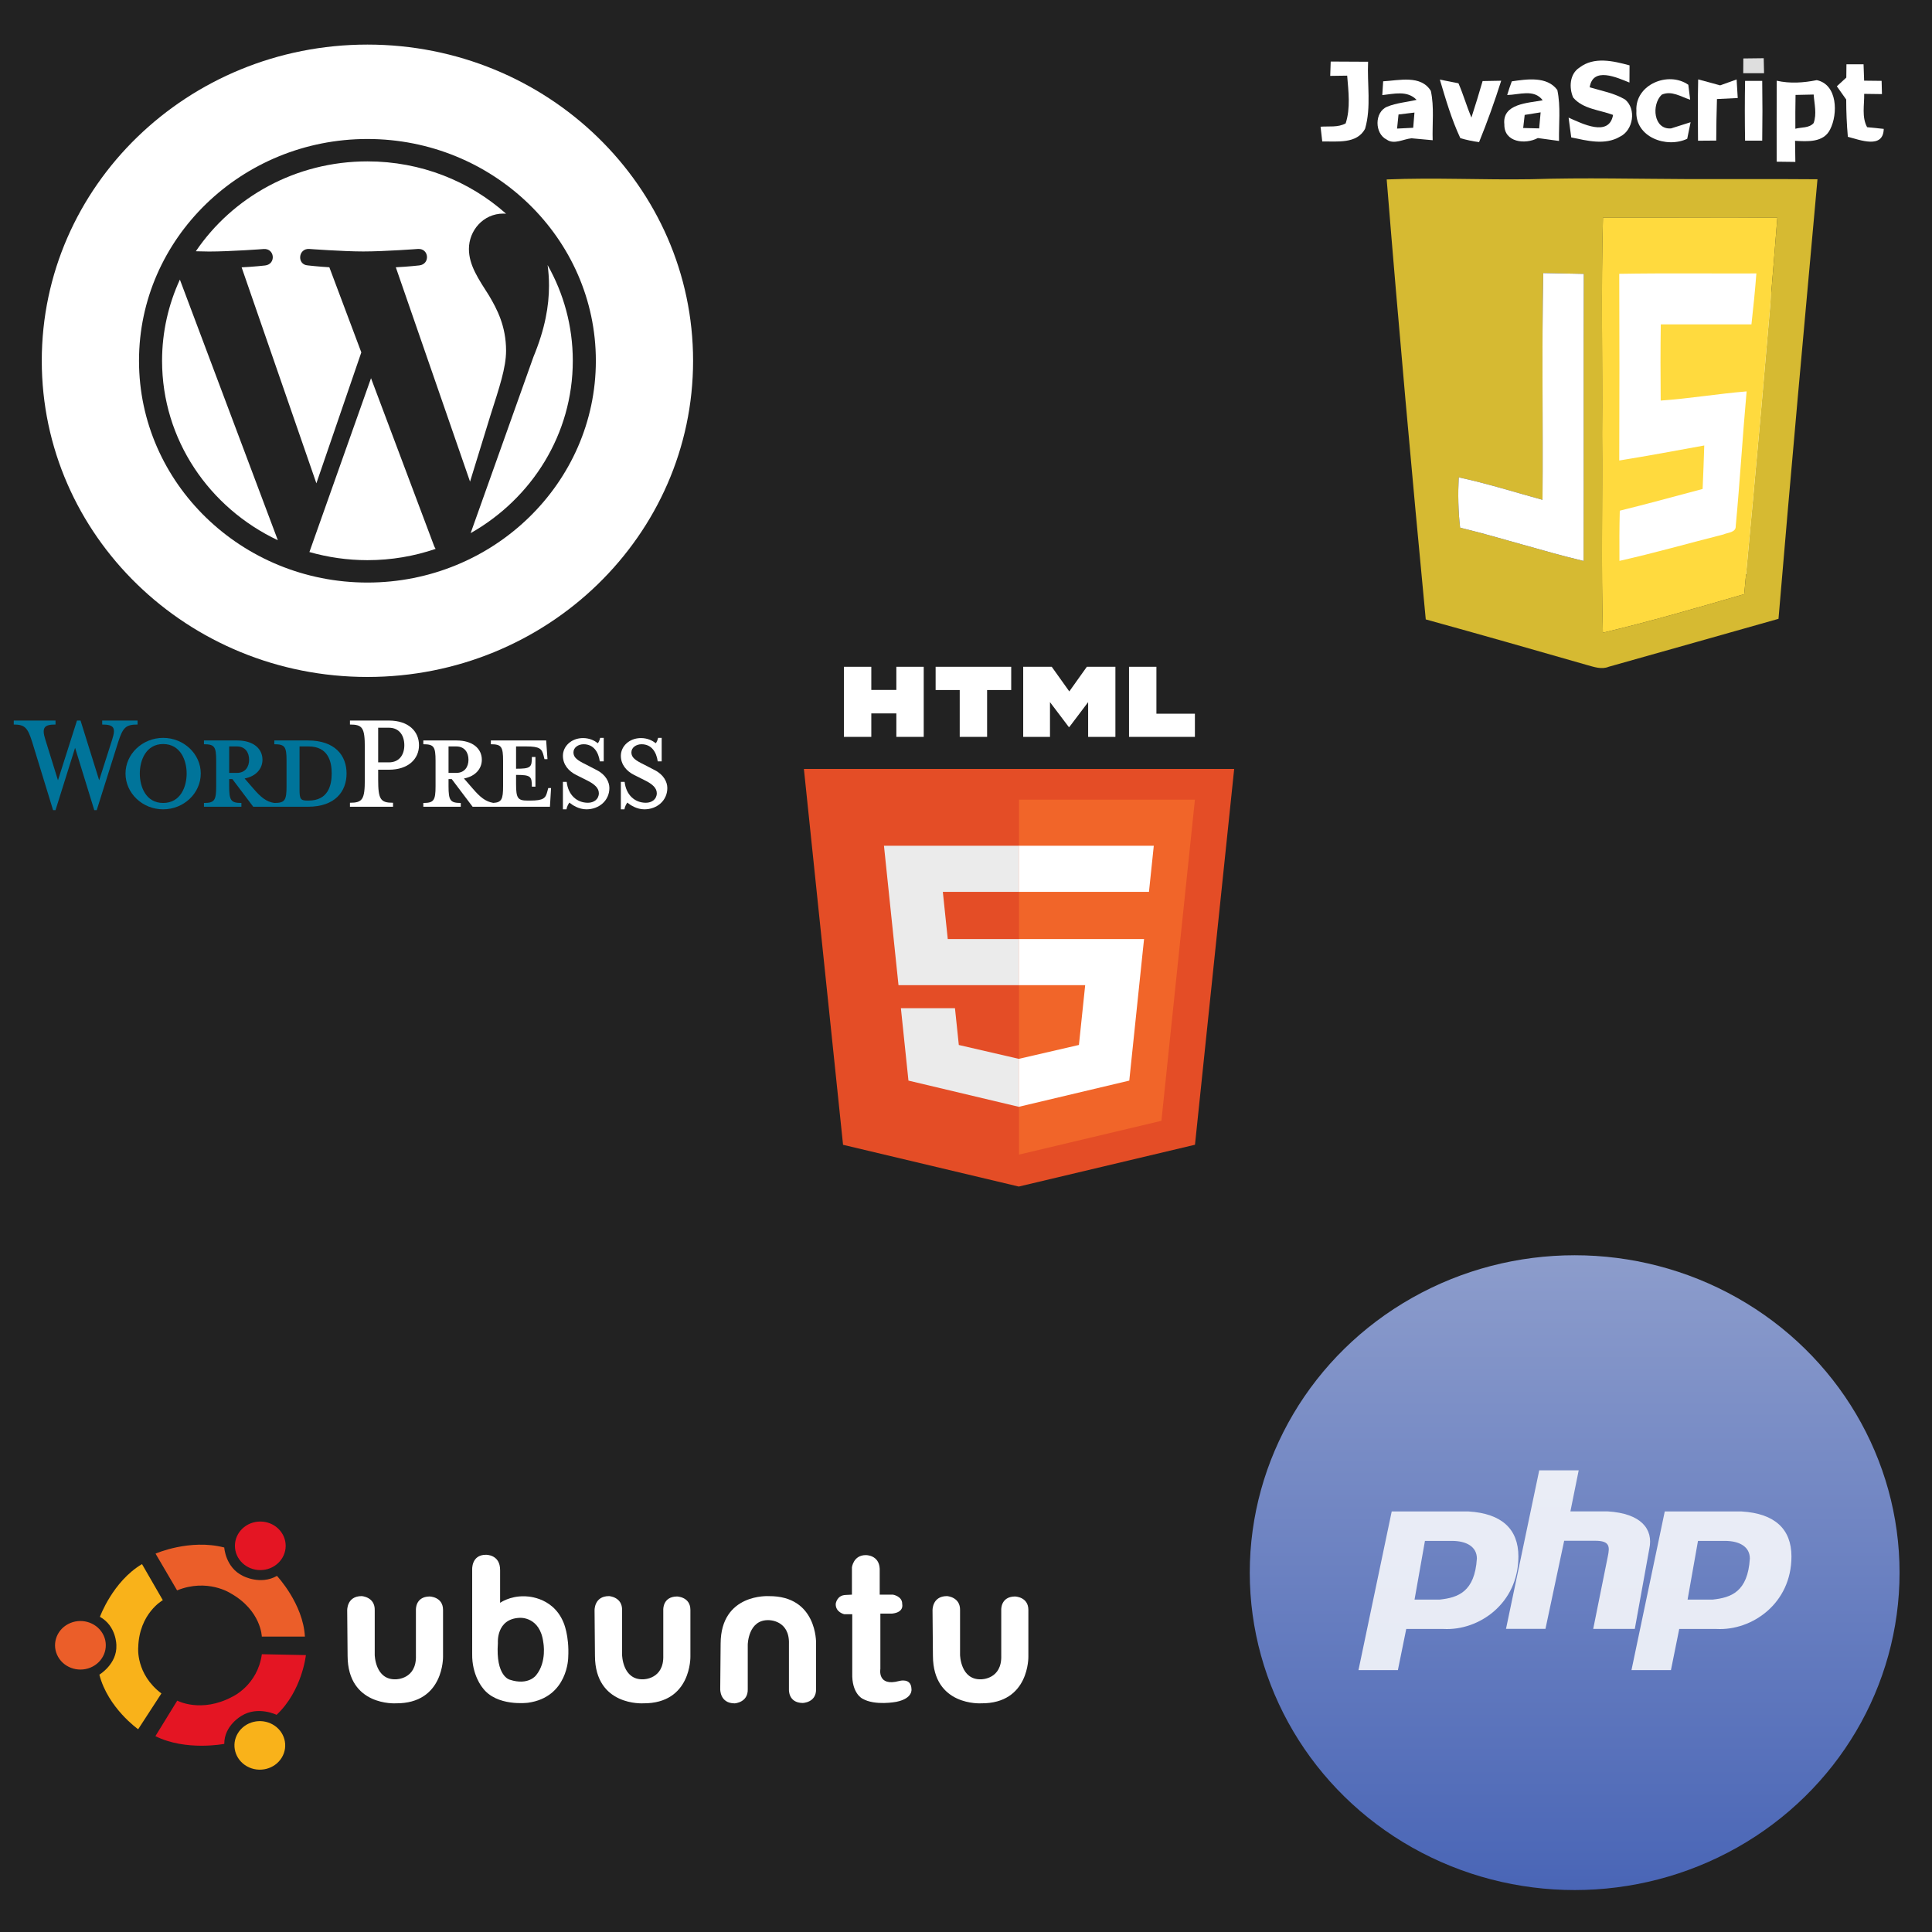 <?xml version="1.0" encoding="utf-8"?>
<svg viewBox="0 0 500 500" xmlns="http://www.w3.org/2000/svg">
  <rect x="0" y="0" width="500" height="500" fill="#333333" stroke="none"/>
  <defs>
    <linearGradient id="1" gradientUnits="userSpaceOnUse" y1="653.96" x2="0" y2="301.3">
      <stop stop-color="#4965b6" offset="0"/>
      <stop offset="1" stop-color="#8d9dcc"/>
    </linearGradient>
    <clipPath id="2">
      <path transform="matrix(15.333 0 0 11.5 415-125.5)" d="m-24 13c0 1.105-.672 2-1.5 2-.828 0-1.5-.895-1.5-2 0-1.105.672-2 1.5-2 .828 0 1.5.895 1.5 2" fill="#1890d0"/>
    </clipPath>
  </defs>
  <rect x="-18.156" y="-15.456" width="528.932" height="532.322" style="stroke: rgb(0, 0, 0); fill: rgb(34, 34, 34);"/>
  <g transform="matrix(0.172, 0, 0, 0.167, 9.091, 9.868)">
    <g>
      <g>
        <path d="M708.6,484.4c0-38.2-13.7-64.6-25.5-85.2c-15.7-25.5-30.4-47-30.4-72.5c0-28.4,21.5-54.8,51.9-54.8c1.4,0,2.7,0.2,4,0.2C653.7,221.7,580.5,191,500,191c-108,0-202.9,55.4-258.2,139.3c7.3,0.2,14.1,0.4,19.9,0.4c32.3,0,82.4-3.9,82.4-3.9c16.6-1,18.6,23.5,2,25.5c0,0-16.7,2-35.4,2.9l112.5,334.7L490.8,487l-48.1-131.9c-16.6-1-32.4-2.9-32.4-2.9c-16.6-1-14.7-26.4,2-25.5c0,0,51,3.9,81.4,3.9c32.3,0,82.4-3.9,82.4-3.9c16.7-1,18.6,23.5,2,25.5c0,0-16.8,2-35.4,2.9l111.7,332.2l30.8-103C698.4,541.6,708.6,510.8,708.6,484.4z" style="fill: rgb(255, 255, 255);"/>
        <path d="M191,500c0,122.3,71.1,228,174.2,278.1L217.8,374.2C200.6,412.7,191,455.2,191,500z" style="fill: rgb(255, 255, 255);"/>
        <path d="M505.4,527l-92.7,269.4c27.7,8.1,57,12.6,87.3,12.6c36,0,70.5-6.2,102.6-17.5c-0.8-1.3-1.6-2.7-2.2-4.3L505.4,527z" style="fill: rgb(255, 255, 255);"/>
        <path d="M655.3,767.1C747.2,713.5,809,614,809,500c0-53.7-13.7-104.2-37.9-148.3c1.3,9.8,2.1,20.4,2.1,31.8c0,31.4-5.8,66.6-23.5,110.7L655.3,767.1z" style="fill: rgb(255, 255, 255);"/>
        <path d="M500,10C229.4,10,10,229.4,10,500c0,270.6,219.4,490,490,490s490-219.4,490-490C990,229.4,770.6,10,500,10z M500,843.7c-189.5,0-343.7-154.2-343.7-343.7c0-189.5,154.2-343.7,343.7-343.7c189.5,0,343.7,154.2,343.7,343.7C843.7,689.5,689.5,843.7,500,843.7z" style="fill: rgb(255, 255, 255);"/>
      </g>
    </g>
    <g/>
    <g/>
    <g/>
    <g/>
    <g/>
    <g/>
    <g/>
    <g/>
    <g/>
    <g/>
    <g/>
    <g/>
    <g/>
    <g/>
    <g/>
  </g>
  <polygon fill="#E44D26" points="218.182 296.274 208.048 199 319.405 199 309.26 296.259 263.658 307.078"/>
  <polygon fill="#F16529" points="263.726 298.808 300.574 290.065 309.244 206.952 263.726 206.952"/>
  <polygon fill="#EBEBEB" points="263.726 243.031 245.279 243.031 244.005 230.814 263.726 230.814 263.726 218.884 263.678 218.884 228.77 218.884 229.103 222.084 232.53 254.96 263.726 254.96"/>
  <polygon fill="#EBEBEB" points="263.726 274.015 263.665 274.029 248.139 270.441 247.147 260.926 239.602 260.926 233.152 260.926 235.106 279.658 263.662 286.443 263.726 286.427"/>
  <path d="M 218.408 172.564 L 225.493 172.564 L 225.493 178.554 L 231.974 178.554 L 231.974 172.564 L 239.058 172.564 L 239.058 190.703 L 231.975 190.703 L 231.975 184.629 L 225.493 184.629 L 225.493 190.703 L 218.409 190.703 L 218.409 172.564 Z" style="fill: rgb(255, 255, 255);"/>
  <path d="M 248.375 178.579 L 242.138 178.579 L 242.138 172.564 L 261.7 172.564 L 261.7 178.579 L 255.46 178.579 L 255.46 190.703 L 248.375 190.703 L 248.375 178.579 Z" style="fill: rgb(255, 255, 255);"/>
  <path d="M 264.805 172.564 L 272.191 172.564 L 276.735 178.938 L 281.275 172.564 L 288.665 172.564 L 288.665 190.703 L 281.609 190.703 L 281.609 181.713 L 276.735 188.163 L 276.613 188.163 L 271.736 181.713 L 271.736 190.703 L 264.805 190.703 L 264.805 172.564 Z" style="fill: rgb(255, 255, 255);"/>
  <path d="M 292.19 172.564 L 299.278 172.564 L 299.278 184.708 L 309.24 184.708 L 309.24 190.703 L 292.19 190.703 L 292.19 172.564 Z" style="fill: rgb(255, 255, 255);"/>
  <polygon fill="#FFFFFF" points="263.678 243.031 263.678 254.96 280.845 254.96 279.226 270.433 263.678 274.025 263.678 286.437 292.258 279.658 292.467 277.643 295.742 246.234 296.082 243.031 292.326 243.031"/>
  <polygon fill="#FFFFFF" points="263.678 218.884 263.678 226.293 263.678 230.785 263.678 230.814 297.307 230.814 297.307 230.814 297.351 230.814 297.631 228.132 298.266 222.084 298.599 218.884"/>
  <g transform="matrix(0.39, 0, 0, 0.381, 533.27, 235.226)">
    <circle r="173.45" cy="478.75" cx="-325.89" fill="url(#1)" transform="matrix(1.243 0 0 1.243 82.65-144.23)"/>
    <g clip-path="url(#2)" fill="#fff" fill-opacity=".847" transform="matrix(9.992 0 0 9.992-565.81 219.28)">
      <g fill="#fff" fill-opacity=".847">
        <path d="m10 29.801l2.207-10.785h5.105c2.207.137 3.309 1.199 3.309 3.063 0 3.195-2.621 5.05-4.965 4.926h-2.484l-.555 2.797h-2.621m3.727-4.793l.691-3.992h1.793c.969 0 1.656.398 1.656 1.199-.141 2.262-1.242 2.66-2.484 2.793" fill-rule="evenodd"/>
        <path d="m19.797 27l2.207-10.781h2.621l-.551 2.793h2.484c2.207.137 3.035 1.199 2.758 2.531l-.965 5.457h-2.762l.969-4.926c.137-.664.137-1.066-.832-1.066h-2.066l-1.242 5.988h-2.621"/>
        <path d="m28.13 29.801l2.211-10.785h5.105c2.207.137 3.309 1.199 3.309 3.063 0 3.195-2.621 5.05-4.969 4.926h-2.484l-.551 2.797m1.105-4.793l.691-3.992h1.793c.965 0 1.652.398 1.652 1.199-.137 2.262-1.238 2.66-2.484 2.793" fill-rule="evenodd"/>
      </g>
    </g>
  </g>
  <rect x="417.159" y="64.529" width="41.196" height="84.073" style="fill: rgb(255, 255, 255);"/>
  <g id="layer1" transform="matrix(1, 0, 0, 1, 15.169, -153.267)">
    <g id="g8487" transform="translate(-202.576,-38.464)">
      <g transform="matrix(1.25,0,0,1.25,-2.507,174.172)" id="g3652">
        <path style="opacity: 0.85; fill: rgb(255, 255, 255);" d="m 512.87,26.15 c 1.4,-0.02 2.81,-0.04 4.22,-0.05 0.02,0.78 0.05,2.33 0.07,3.11 -1.44,0 -2.88,-0.01 -4.31,-0.01 0,-0.76 0.02,-2.28 0.02,-3.05 z" id="path3654"/>
      </g>
      <path id="path3664" d="m 531.793,207.66 c 3.212,0.025 6.438,0.037 9.675,0.05 -0.275,5.75 0.85,11.725 -0.775,17.325 -2.1,4.025 -7.325,3.237 -11.088,3.312 -0.15,-1.275 -0.3,-2.55 -0.438,-3.825 2.163,-0.175 4.513,0.25 6.5,-0.863 1.288,-3.987 0.713,-8.25 0.388,-12.35 -1.1,0.025 -3.288,0.05 -4.388,0.062 0.037,-0.925 0.087,-2.788 0.125,-3.712 z" style="fill: rgb(255, 255, 255);"/>
      <path id="path3666" d="m 596.156,209.235 c 3.788,-2.925 8.762,-1.725 12.975,-0.588 -0.013,1.113 -0.025,3.337 -0.025,4.45 -3.263,-1.312 -9.463,-4.175 -10.287,1.225 3.087,0.938 6.35,1.488 9.15,3.163 2.975,2.425 2.138,7.938 -1.288,9.6 -3.9,2.312 -8.525,1.05 -12.637,0.212 -0.237,-1.712 -0.475,-3.413 -0.688,-5.125 3.462,1.525 10.475,5.138 11.512,-0.7 -3.475,-1.312 -7.8,-1.5 -10.325,-4.5 -1.113,-2.55 -0.925,-6.1 1.613,-7.737 z" style="fill: rgb(255, 255, 255);"/>
      <path id="path3668" d="m 665.268,208.372 c 1.462,0 2.938,0 4.425,0 0.037,1.413 0.087,2.825 0.15,4.237 1.125,0.013 3.388,0.037 4.525,0.05 0.025,0.863 0.062,2.575 0.087,3.425 -1.15,-0.013 -3.45,-0.037 -4.6,-0.062 0.062,2.862 -0.675,5.987 0.762,8.625 1.075,0.113 3.225,0.325 4.3,0.438 -0.113,5.263 -6.112,2.875 -9.287,2.05 -0.287,-3.212 -0.425,-6.425 -0.425,-9.65 -0.812,-1.137 -1.625,-2.288 -2.425,-3.425 0.613,-0.562 1.837,-1.688 2.45,-2.25 0.013,-0.863 0.025,-2.587 0.037,-3.438 z" style="fill: rgb(255, 255, 255);"/>
      <path id="path3670" d="m 545.368,212.772 c 4.075,-0.212 9.775,-1.725 12.338,2.487 0.912,4.175 0.338,8.512 0.475,12.762 -1.825,-0.163 -3.65,-0.338 -5.463,-0.5 -2.075,0.175 -4.513,1.712 -6.425,0.338 -3.175,-1.525 -3.225,-7.15 0.113,-8.512 2.425,-1 5.075,-1.175 7.612,-1.775 -2.413,-2.5 -5.838,-1.55 -8.875,-1.225 0.062,-0.9 0.175,-2.688 0.225,-3.575 m 3.975,8.588 c -0.138,1.212 -0.263,2.425 -0.375,3.65 1.387,-0.075 2.775,-0.138 4.175,-0.212 0.1,-1.312 0.212,-2.625 0.325,-3.938 -1.387,0.163 -2.763,0.338 -4.125,0.5 z" style="fill: rgb(255, 255, 255);"/>
      <path id="path3672" d="m 560.043,212.335 c 1.2,0.237 3.612,0.713 4.812,0.95 1.262,2.9 2.125,5.95 3.35,8.875 1.025,-3.125 1.975,-6.287 2.9,-9.45 1.2,-0.025 3.612,-0.062 4.812,-0.087 -1.7,5.362 -3.6,10.662 -5.725,15.887 -1.65,-0.212 -3.275,-0.562 -4.85,-1.025 -2.275,-4.85 -3.775,-10.025 -5.3,-15.15 z" style="fill: rgb(255, 255, 255);"/>
      <path id="path3674" d="m 577.468,216.322 c 0.35,-1.188 0.75,-2.375 1.188,-3.538 3.875,-0.562 9.125,-1.387 11.787,2.237 0.912,4.325 0.35,8.8 0.438,13.188 -1.837,-0.25 -3.663,-0.5 -5.487,-0.75 -3.275,1.738 -8.738,1.113 -8.662,-3.5 -0.625,-5.475 6.213,-5.55 9.925,-6.275 -2.237,-3 -6.112,-1.413 -9.188,-1.363 m 4.525,5.15 c -0.138,1.125 -0.263,2.263 -0.388,3.388 1.375,0.037 2.75,0.075 4.138,0.1 0.125,-1.387 0.25,-2.763 0.375,-4.15 -1.375,0.212 -2.75,0.438 -4.125,0.662 z" style="fill: rgb(255, 255, 255);"/>
      <path id="path3676" d="m 610.906,220.41 c -0.388,-6.8 8.262,-10.363 13.438,-6.737 0.125,0.963 0.362,2.9 0.475,3.862 -2.375,-0.75 -4.812,-2.45 -7.362,-1.3 -2.7,2.575 -2.138,9.113 2.438,8.725 1.262,-0.4 3.775,-1.2 5.037,-1.6 -0.225,1.075 -0.662,3.225 -0.875,4.287 -5.412,2.55 -13.575,-0.463 -13.15,-7.237 z" style="fill: rgb(255, 255, 255);"/>
      <path id="path3678" d="m 626.893,212.285 c 1.875,0.5 3.788,1 5.675,1.538 1.413,-0.512 2.837,-1.012 4.275,-1.525 0.062,1.2 0.212,3.6 0.287,4.8 -1.8,0.087 -3.6,0.175 -5.375,0.263 -0.125,3.587 -0.163,7.162 -0.188,10.75 -1.175,0.013 -3.538,0.025 -4.713,0.037 -0.062,-5.287 -0.075,-10.575 0.037,-15.863 z" style="fill: rgb(255, 255, 255);"/>
      <path id="path3680" d="m 647.218,212.622 c 3.45,0.775 6.925,0.537 10.363,-0.15 5.388,1.113 5.513,8.75 3.462,12.75 -1.7,3.45 -5.862,3.125 -9.075,2.95 0.025,1.825 0.05,3.638 0.075,5.463 -1.2,-0.013 -3.625,-0.037 -4.838,-0.062 0,-6.975 -0.013,-13.963 0.013,-20.95 m 4.875,3.675 c -0.05,2.913 -0.075,5.838 -0.05,8.75 1.55,-0.425 3.55,-0.125 4.725,-1.462 0.875,-2.375 0.188,-4.938 0.013,-7.388 -1.562,0.025 -3.125,0.062 -4.688,0.1 z" style="fill: rgb(255, 255, 255);"/>
      <g transform="matrix(1.25,0,0,1.25,-2.507,174.172)" id="g3688">
        <path d="m 513.23,30.79 c 0.89,0 2.67,0 3.55,0 0.06,4.13 0.06,8.25 0,12.38 -0.89,0 -2.66,0 -3.55,0 -0.07,-4.12 -0.07,-8.25 0,-12.38 z" id="path3690" style="fill: rgb(255, 255, 255);"/>
      </g>
      <g transform="matrix(1.25,0,0,1.25,-2.507,174.172)" id="g3768">
        <path style="fill:#d6ba32" d="m 439.03,51.2 c 9.97,-0.42 19.96,0.12 29.94,-0.05 11.01,-0.35 22.01,-0.06 33.03,-0.02 8.74,0.02 17.48,-0.04 26.22,0.03 -2.75,30.33 -5.52,60.66 -8.07,91.01 -11.71,3.33 -23.43,6.61 -35.14,9.92 -1.5,0.62 -3.04,0.04 -4.48,-0.35 -11.13,-3.2 -22.26,-6.37 -33.41,-9.45 -2.9,-30.34 -5.63,-60.71 -8.09,-91.09 m 44.78,7.91 c -0.41,14.96 -0.06,29.92 -0.18,44.88 0.11,13.68 -0.2,27.37 0.16,41.05 9.84,-2.32 19.55,-5.17 29.26,-7.98 2.44,-25.97 4.82,-51.94 6.86,-77.94 -12.03,-0.12 -24.07,0.02 -36.1,-0.01 m -12.52,58.42 c -5.78,-1.58 -11.49,-3.4 -17.35,-4.65 -0.17,3.48 -0.11,6.96 0.29,10.42 8.58,2.09 16.98,4.84 25.57,6.89 0.06,-19.81 -0.03,-39.63 0.04,-59.44 -2.8,-0.07 -5.6,-0.11 -8.4,-0.17 -0.32,15.64 -0.02,31.3 -0.15,46.95 z" id="path3770"/>
      </g>
      <g transform="matrix(1.25,0,0,1.25,-2.507,174.172)" id="g3796">
        <path style="fill:#ffda3e" d="m 483.81,59.11 c 12.03,0.03 24.07,-0.11 36.1,0.01 -2.04,26 -4.42,51.97 -6.86,77.94 -9.71,2.81 -19.42,5.66 -29.26,7.98 -0.36,-13.68 -0.05,-27.37 -0.16,-41.05 0.12,-14.96 -0.23,-29.92 0.18,-44.88 m 3.37,11.63 c 0.04,12.88 0.05,25.77 0,38.65 5.88,-0.95 11.74,-2.04 17.6,-3.11 -0.09,3 -0.21,6 -0.34,9 -5.71,1.52 -11.41,3.09 -17.15,4.5 -0.09,3.46 -0.1,6.92 -0.07,10.39 7.23,-1.62 14.35,-3.66 21.53,-5.47 0.9,-0.42 2.63,-0.37 2.55,-1.78 0.87,-9.26 1.41,-18.56 2.25,-27.84 -5.95,0.49 -11.84,1.49 -17.79,1.9 -0.05,-5.26 -0.06,-10.52 0.02,-15.78 6.26,0 12.51,0 18.77,0.01 0.4,-3.51 0.75,-7.03 1.02,-10.55 -9.46,0.04 -18.93,-0.09 -28.39,0.08 z" id="path3798"/>
      </g>
      <path id="path3806" d="m 586.606,321.085 c 0.163,-19.562 -0.212,-39.138 0.188,-58.688 3.5,0.075 7,0.125 10.5,0.212 -0.087,24.762 0.025,49.538 -0.05,74.3 -10.738,-2.562 -21.238,-6 -31.962,-8.613 -0.5,-4.325 -0.575,-8.675 -0.362,-13.025 7.325,1.562 14.463,3.837 21.688,5.812 z" style="fill: rgb(255, 255, 255);"/>
    </g>
  </g>
  <g transform="matrix(0.229, 0, 0, 0.219, 2.793, 294.483)">
    <g>
      <path fill="#EB5E29" d="M187.936,534.725l-24.349-43.43c0,0,38.497-17.768,77.652-7.24c0,0,1.317,23.69,21.056,33.556 c0,0,19.743,11.191,38.497,0c0,0,29.617,32.901,31.593,71.734h-48.698c0,0-0.658-30.93-35.536-51.332 C248.152,538.013,222.15,520.254,187.936,534.725z"/>
      <path fill="#E41523" d="M310.658,482.067c0,15.84-12.839,28.683-28.683,28.683c-15.839,0-28.683-12.844-28.683-28.683 c0-15.839,12.844-28.683,28.683-28.683C297.819,453.384,310.658,466.228,310.658,482.067z"/>
      <path fill="#F9B21A" d="M170.216,656.534l-26.273,42.293c0,0-34.149-25.128-43.838-64.503c0,0,20.109-12.585,19.214-34.64 c0,0,0.267-22.692-18.59-33.711c0,0,14.51-41.82,47.553-62.299l23.519,42.637c0,0-26.768,15.512-27.784,55.903 C144.016,602.215,141.016,633.567,170.216,656.534z"/>
      <path fill="#EB5E29" d="M64.836,574.496c13.873-7.644,31.318-2.6,38.97,11.269c7.649,13.868,2.608,31.317-11.264,38.97 c-13.872,7.653-31.322,2.608-38.97-11.269C45.923,599.598,50.963,582.148,64.836,574.496z"/>
      <path fill="#E41523" d="M283.727,610.169l49.778,1.033c0,0-4.196,42.19-33.121,70.598c0,0-21.091-10.872-39.603,1.145 c0,0-19.653,11.337-19.52,33.177c0,0-43.373,8.849-77.842-9.133l24.689-41.975c0,0,26.992,15.116,62.256-4.605 C250.365,660.408,278.858,647.005,283.727,610.169z"/>
      <path fill="#F9B21A" d="M266.901,742.653c-13.653-8.032-18.215-25.61-10.184-39.272c8.031-13.653,25.61-18.215,39.267-10.184 c13.658,8.031,18.216,25.61,10.184,39.271C298.137,746.122,280.558,750.684,266.901,742.653z"/>
    </g>
    <g>
      <path d="M801.752,651.214c0,0-0.685,17.027,16.347,17.027c0,0,15.216-0.904,14.759-16.804v-52.683c0,0,0.457-29.742,23.841-28.838 c0,0,23.617-0.224,22.709,28.158v53.82c0,0-0.908,15.667,15.443,15.891c0,0,15.211-0.223,15.211-15.891v-54.956 c0,0,1.365-55.86-53.364-55.404c0,0-54.268-3.633-54.495,56.093L801.752,651.214z" style="fill: rgb(255, 255, 255);"/>
      <path d="M1041.686,558.518c0,0-0.685-17.028,16.347-17.028c0,0,15.216,0.913,14.759,16.804v52.684c0,0,0.457,29.742,23.841,28.838 c0,0,23.617,0.224,22.709-28.158v-53.82c0,0-0.908-15.667,15.439-15.891c0,0,15.215,0.223,15.215,15.891v54.956 c0,0,1.365,55.86-53.364,55.404c0,0-54.268,3.633-54.495-56.084L1041.686,558.518z" style="fill: rgb(255, 255, 255);"/>
      <path d="M659.734,558.518c0,0-0.684-17.028,16.347-17.028c0,0,15.216,0.913,14.759,16.804v52.684c0,0,0.456,29.742,23.845,28.838 c0,0,23.613,0.224,22.705-28.158v-53.82c0,0-0.908-15.667,15.443-15.891c0,0,15.211,0.223,15.211,15.891v54.956 c0,0,1.364,55.86-53.36,55.404c0,0-54.272,3.633-54.5-56.084L659.734,558.518z" style="fill: rgb(255, 255, 255);"/>
      <path d="M380.184,558.518c0,0-0.68-17.028,16.351-17.028c0,0,15.211,0.913,14.755,16.804v52.684c0,0,0.456,29.742,23.845,28.838 c0,0,23.613,0.224,22.709-28.158v-53.82c0,0-0.913-15.667,15.439-15.891c0,0,15.216,0.223,15.216,15.891v54.956 c0,0,1.36,55.86-53.364,55.404c0,0-54.272,3.633-54.5-56.084L380.184,558.518z" style="fill: rgb(255, 255, 255);"/>
      <path d="M624.521,572.378c-12.715-31.791-44.282-30.654-44.282-30.654c-16.347-0.456-27.25,7.713-27.25,7.713v-38.368 c0.228-19.076-16.119-18.396-16.119-18.396c-16.58,0-15.443,17.707-15.443,17.707l0.004,99.238 c-0.456,25.205,11.583,39.96,11.583,39.96c15.667,22.933,51.543,17.94,51.543,17.94c45.19-6.586,45.414-53.587,45.414-53.587 C631.331,587.813,624.521,572.378,624.521,572.378z M593.634,635.047c0,0-8.63,12.491-29.747,5.225 c0,0-16.124-3.865-13.399-43.378c0,0-2.268-28.838,24.982-29.742c0,0,22.704-1.592,26.338,29.062 C601.808,596.215,606.125,619.148,593.634,635.047z" style="fill: rgb(255, 255, 255);"/>
      <path d="M950.592,539.769v-32.144c0,0,1.493-14.574,15.693-14.574c0,0,14.953-0.37,15.697,16.072v30.646h14.949 c0,0,10.838,1.868,10.468,11.208c0,0,2.613,9.719-11.587,11.217h-13.081v65.398c0,0-3.74,21.306,21.302,14.204 c0,0,13.455-4.114,13.825,9.34c0,0,2.246,11.217-17.191,15.323c0,0-23.914,4.864-38.118-3.736c0,0-12.331-5.983-11.587-30.276 v-69.513h-8.97c0,0-10.089-2.238-9.715-12.327c0,0,1.119-10.089,11.212-10.468L950.592,539.769z" style="fill: rgb(255, 255, 255);"/>
    </g>
  </g>
  <path fill="#00749A" d="M 79.71 191.631 L 70.994 191.631 L 70.994 192.61 C 73.72 192.61 74.158 193.227 74.158 196.886 L 74.158 203.479 C 74.158 207.137 73.721 207.806 70.994 207.806 C 68.901 207.497 67.489 206.312 65.541 204.046 L 63.302 201.47 C 66.32 200.903 67.927 198.894 67.927 196.627 C 67.927 193.795 65.639 191.631 61.354 191.631 L 52.784 191.631 L 52.784 192.61 C 55.511 192.61 55.949 193.227 55.949 196.886 L 55.949 203.479 C 55.949 207.137 55.511 207.806 52.784 207.806 L 52.784 208.785 L 62.473 208.785 L 62.473 207.806 C 59.747 207.806 59.309 207.137 59.309 203.479 L 59.309 201.625 L 60.137 201.625 L 65.541 208.785 L 79.71 208.785 C 86.672 208.785 89.691 204.87 89.691 200.182 C 89.691 195.494 86.673 191.631 79.71 191.631 Z M 59.31 200.027 L 59.31 193.177 L 61.305 193.177 C 63.496 193.177 64.47 194.773 64.47 196.628 C 64.47 198.431 63.496 200.027 61.305 200.027 L 59.31 200.027 Z M 79.856 207.188 L 79.515 207.188 C 77.763 207.188 77.519 206.725 77.519 204.356 L 77.519 193.177 C 77.519 193.177 79.661 193.177 79.856 193.177 C 84.919 193.177 85.844 197.092 85.844 200.131 C 85.844 203.273 84.919 207.188 79.856 207.188 Z"/>
  <path fill="#00749A" d="M 25.666 201.935 L 29.026 191.424 C 29.999 188.386 29.561 187.51 26.446 187.51 L 26.446 186.48 L 35.599 186.48 L 35.599 187.51 C 32.532 187.51 31.802 188.282 30.584 192.044 L 25.033 209.661 L 24.401 209.661 L 19.433 193.537 L 14.37 209.661 L 13.737 209.661 L 8.333 192.044 C 7.165 188.282 6.385 187.51 3.562 187.51 L 3.562 186.48 L 14.37 186.48 L 14.37 187.51 C 11.498 187.51 10.718 188.231 11.741 191.424 L 15.003 201.935 L 19.921 186.48 L 20.846 186.48 L 25.666 201.935 Z"/>
  <path fill="#00749A" d="M 42.22 209.454 C 36.864 209.454 32.482 205.283 32.482 200.181 C 32.482 195.133 36.865 190.961 42.22 190.961 C 47.575 190.961 51.958 195.133 51.958 200.181 C 51.958 205.283 47.575 209.454 42.22 209.454 Z M 42.22 192.558 C 37.741 192.558 36.182 196.833 36.182 200.182 C 36.182 203.582 37.741 207.806 42.22 207.806 C 46.748 207.806 48.306 203.582 48.306 200.182 C 48.306 196.833 46.748 192.558 42.22 192.558 Z"/>
  <path d="M 101.716 207.755 L 101.716 208.785 L 90.567 208.785 L 90.567 207.755 C 93.829 207.755 94.414 206.879 94.414 201.728 L 94.414 193.485 C 94.414 188.334 93.829 187.509 90.567 187.509 L 90.567 186.479 L 100.645 186.479 C 105.66 186.479 108.436 189.209 108.436 192.867 C 108.436 196.422 105.66 199.203 100.645 199.203 L 97.869 199.203 L 97.869 201.727 C 97.869 206.879 98.454 207.755 101.716 207.755 Z M 100.645 188.334 L 97.869 188.334 L 97.869 197.298 L 100.645 197.298 C 103.372 197.298 104.638 195.288 104.638 192.867 C 104.638 190.395 103.372 188.334 100.645 188.334 Z" style="fill: rgb(255, 255, 255);"/>
  <path d="M 141.884 203.943 L 141.64 204.87 C 141.203 206.57 140.667 207.188 137.209 207.188 L 136.528 207.188 C 133.996 207.188 133.558 206.57 133.558 202.913 L 133.558 200.543 C 137.356 200.543 137.648 200.903 137.648 203.582 L 138.573 203.582 L 138.573 195.906 L 137.648 195.906 C 137.648 198.586 137.356 198.946 133.558 198.946 L 133.558 193.177 L 136.236 193.177 C 139.693 193.177 140.228 193.795 140.667 195.495 L 140.91 196.473 L 141.689 196.473 L 141.348 191.631 L 127.034 191.631 L 127.034 192.61 C 129.76 192.61 130.199 193.227 130.199 196.886 L 130.199 203.479 C 130.199 206.825 129.826 207.668 127.676 207.788 C 125.633 207.458 124.231 206.279 122.312 204.046 L 120.072 201.47 C 123.091 200.903 124.698 198.894 124.698 196.627 C 124.698 193.795 122.409 191.631 118.124 191.631 L 109.556 191.631 L 109.556 192.61 C 112.281 192.61 112.72 193.227 112.72 196.886 L 112.72 203.479 C 112.72 207.137 112.282 207.806 109.556 207.806 L 109.556 208.785 L 119.245 208.785 L 119.245 207.806 C 116.519 207.806 116.08 207.137 116.08 203.479 L 116.08 201.625 L 116.908 201.625 L 122.312 208.785 L 142.323 208.785 L 142.615 203.943 L 141.884 203.943 Z M 116.08 200.027 L 116.08 193.177 L 118.076 193.177 C 120.266 193.177 121.241 194.773 121.241 196.628 C 121.241 198.431 120.266 200.027 118.076 200.027 L 116.08 200.027 Z" style="fill: rgb(255, 255, 255);"/>
  <path d="M 151.768 209.454 C 149.82 209.454 148.115 208.373 147.386 207.703 C 147.142 207.961 146.704 208.733 146.607 209.454 L 145.681 209.454 L 145.681 202.346 L 146.656 202.346 C 147.045 205.746 149.285 207.755 152.157 207.755 C 153.715 207.755 154.982 206.828 154.982 205.283 C 154.982 203.943 153.862 202.913 151.865 201.935 L 149.09 200.543 C 147.142 199.564 145.681 197.864 145.681 195.598 C 145.681 193.125 147.873 191.013 150.891 191.013 C 152.499 191.013 153.861 191.631 154.689 192.352 C 154.933 192.146 155.176 191.579 155.322 190.961 L 156.247 190.961 L 156.247 197.04 L 155.225 197.04 C 154.884 194.618 153.618 192.61 151.038 192.61 C 149.675 192.61 148.408 193.434 148.408 194.722 C 148.408 196.061 149.431 196.782 151.768 197.916 L 154.445 199.307 C 156.783 200.491 157.708 202.398 157.708 203.943 C 157.708 207.188 155.029 209.454 151.768 209.454 Z" style="fill: rgb(255, 255, 255);"/>
  <path d="M 166.764 209.454 C 164.816 209.454 163.111 208.373 162.381 207.703 C 162.138 207.961 161.7 208.733 161.603 209.454 L 160.678 209.454 L 160.678 202.346 L 161.651 202.346 C 162.041 205.746 164.28 207.755 167.153 207.755 C 168.711 207.755 169.977 206.828 169.977 205.283 C 169.977 203.943 168.857 202.913 166.86 201.935 L 164.085 200.543 C 162.138 199.564 160.677 197.864 160.677 195.598 C 160.677 193.125 162.868 191.013 165.887 191.013 C 167.494 191.013 168.856 191.631 169.685 192.352 C 169.928 192.146 170.172 191.579 170.317 190.961 L 171.243 190.961 L 171.243 197.04 L 170.22 197.04 C 169.88 194.618 168.614 192.61 166.034 192.61 C 164.67 192.61 163.404 193.434 163.404 194.722 C 163.404 196.061 164.426 196.782 166.764 197.916 L 169.441 199.307 C 171.778 200.491 172.703 202.398 172.703 203.943 C 172.703 207.188 170.025 209.454 166.764 209.454 Z" style="fill: rgb(255, 255, 255);"/>
  <g transform="matrix(0.41, 0, 0, 0.434, -48.7, 170.711)"/>
</svg>